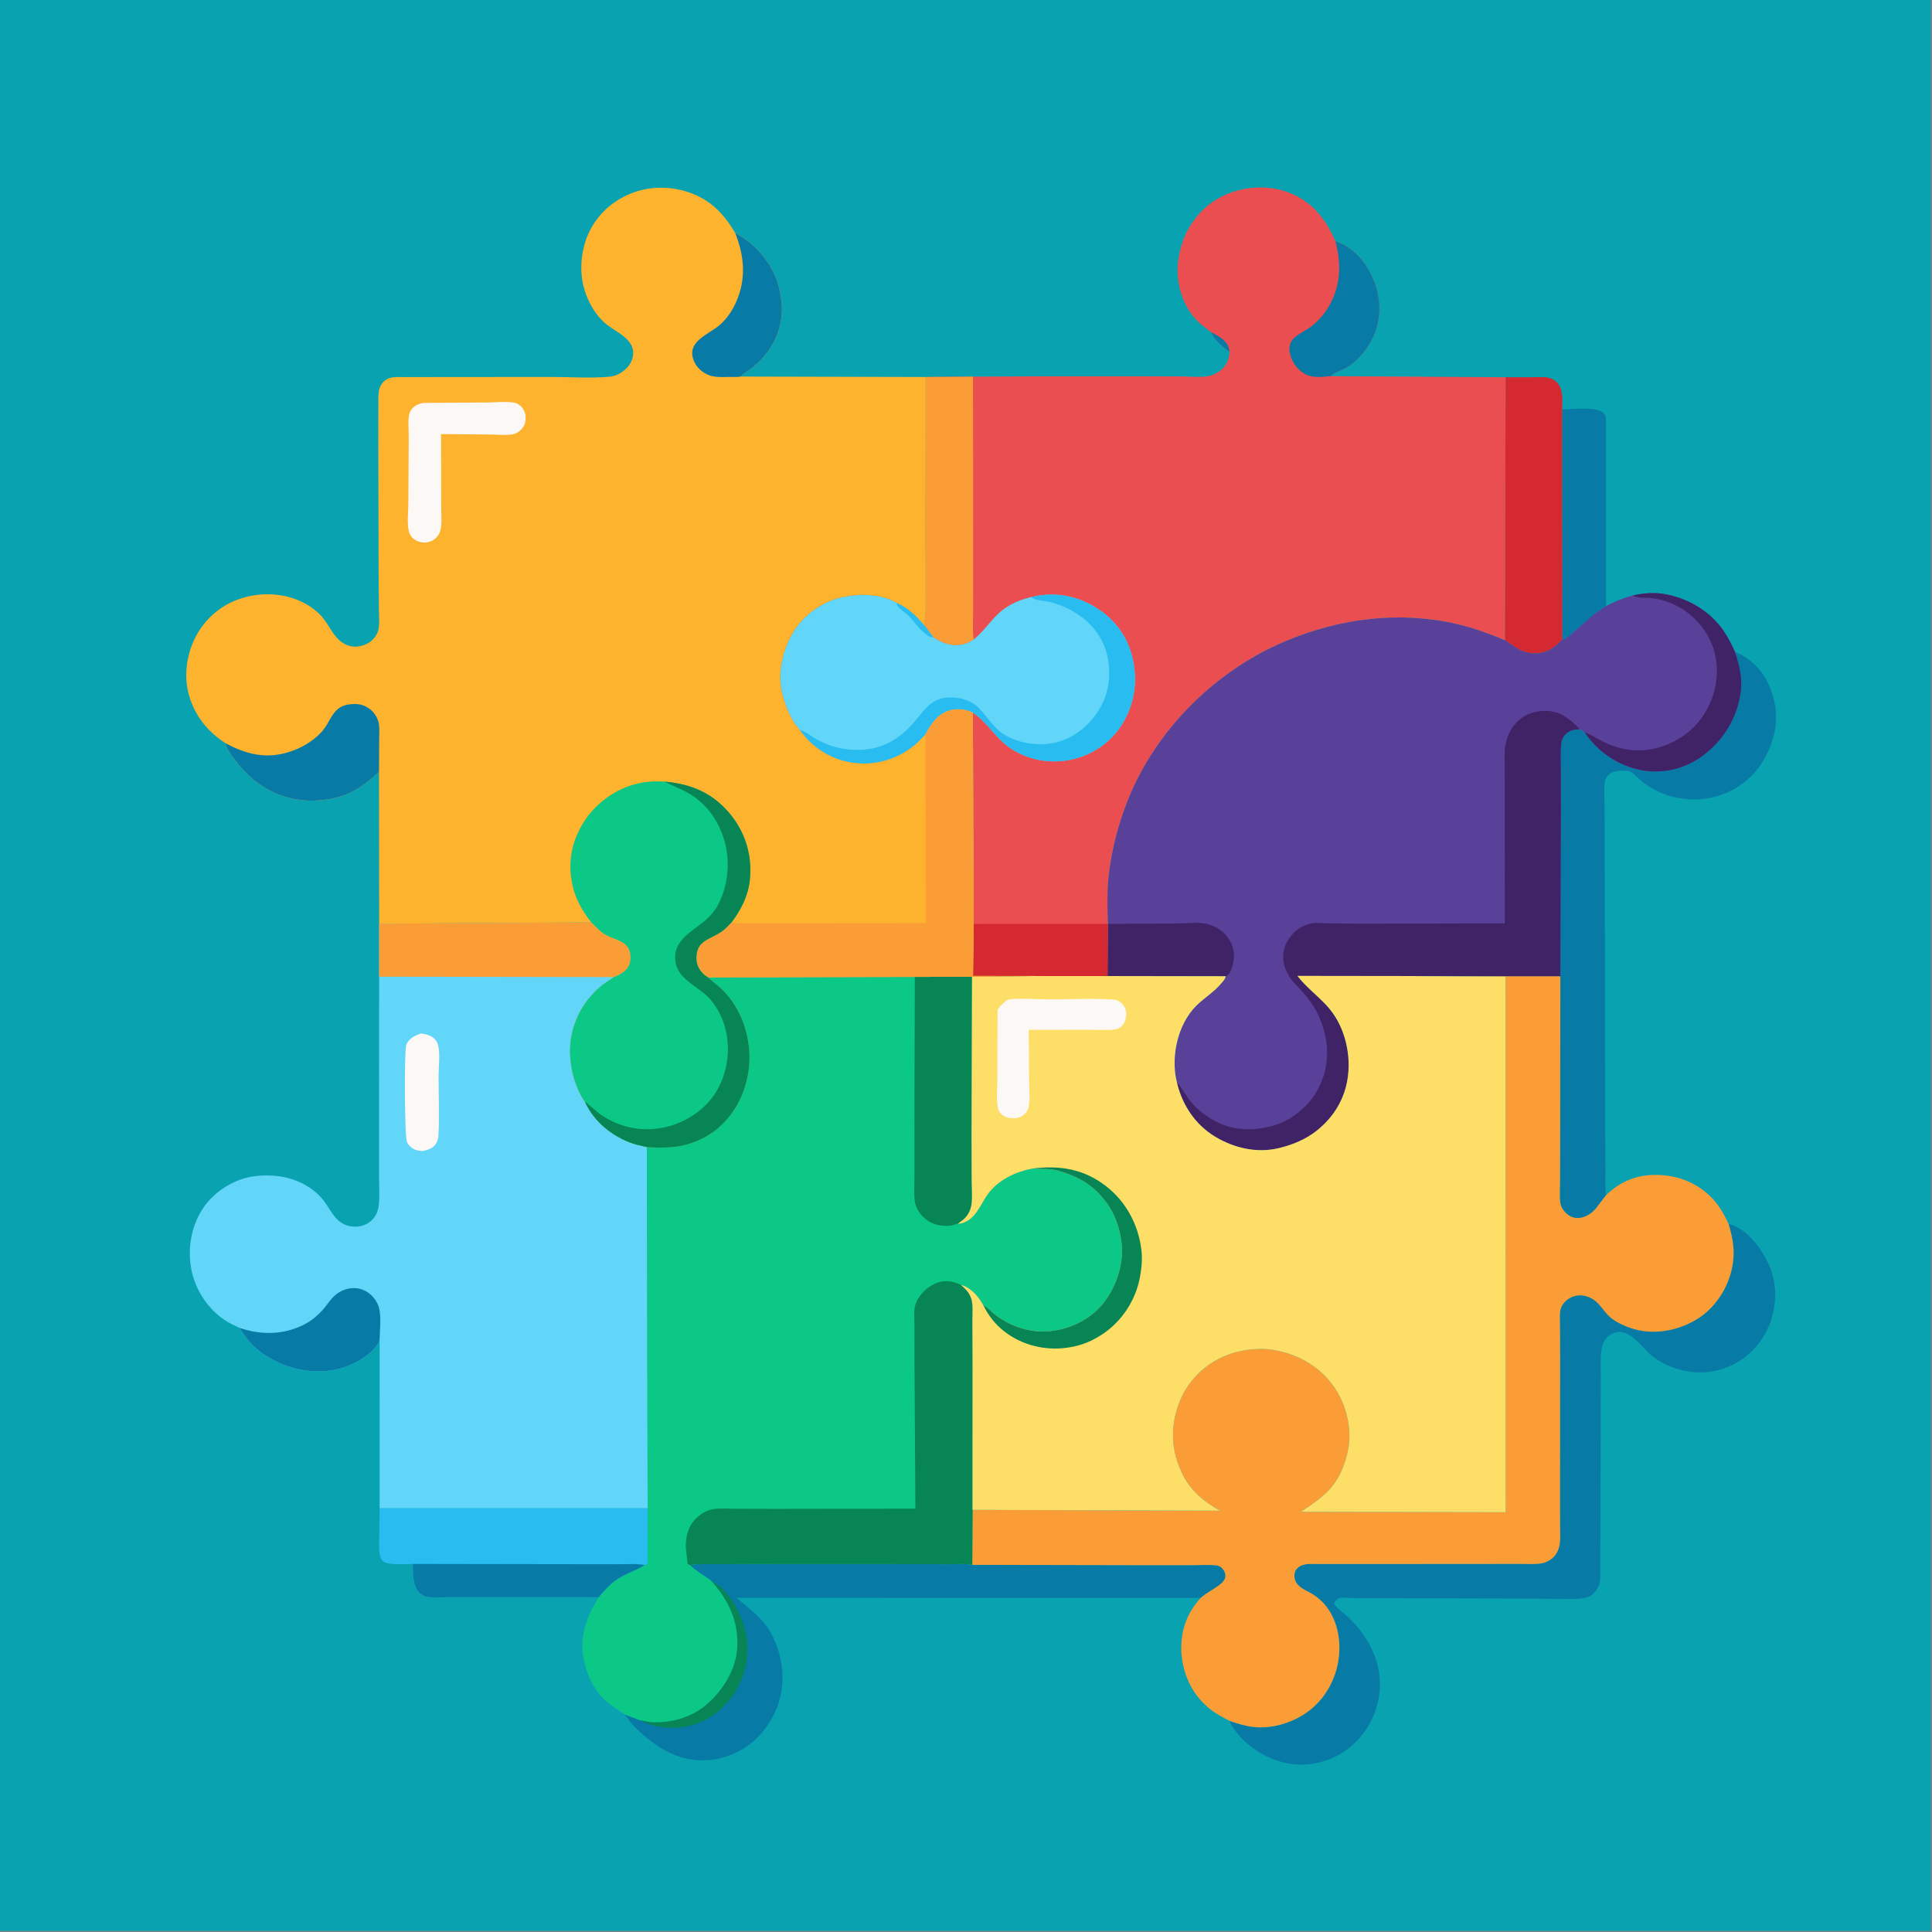 <?xml version="1.0" encoding="utf-8" ?>
<svg xmlns="http://www.w3.org/2000/svg" xmlns:xlink="http://www.w3.org/1999/xlink" width="500" height="500">
	<rect width="100%" height="100%" fill="#808080" stroke="none"/>
	<path fill="#09A2B1" transform="scale(0.488 0.488)" d="M-0 -0L1024 0L1024 1024L-0 1024L0 -0Z"/>
	<path fill="#077AA5" transform="scale(0.488 0.488)" d="M828.443 217.125C833.457 217.054 846.543 215.507 850.002 218.762C851.688 220.349 851.658 221.224 851.697 223.5L851.697 321.459C849.221 323.11 846.647 324.72 844.336 326.597L834.267 335.461C832.738 336.815 830.58 338.879 828.512 339.175L828.443 217.125Z"/>
	<path fill="#D52932" transform="scale(0.488 0.488)" d="M798.46 200.054L813.443 200.049C815.939 200.059 819.051 199.758 821.456 200.351C823.029 200.739 824.548 201.594 825.674 202.758C829.265 206.471 828.469 212.387 828.443 217.125L828.512 339.175C824.984 343.076 820.698 346.168 815.25 346.52C807.902 346.994 803.836 343.449 798.1 339.495L798.46 200.054Z"/>
	<path fill="#28BCF0" transform="scale(0.488 0.488)" d="M201.325 799.848L343.453 799.84L343.436 829C342.907 829.508 342.687 829.735 341.984 829.994L341.255 830.45C336.951 833.065 332.143 834.445 327.804 837.299L327.081 837.765C323.623 840.069 320.179 843.859 317.537 847.064L254.284 847.045L236.642 847.053C233.449 847.055 229.897 847.343 226.75 846.915C225.201 846.704 223.754 845.871 222.604 844.827C218.706 841.287 219.007 834.158 218.934 829.395C215.231 829.392 205.442 830.296 203.03 827.86C200.737 825.542 201.106 821.001 201.096 817.967L201.325 799.848Z"/>
	<path fill="#077AA5" transform="scale(0.488 0.488)" d="M218.934 829.395L305.502 829.528L328.321 829.551C332.751 829.557 337.636 829.17 341.984 829.994L341.255 830.45C336.951 833.065 332.143 834.445 327.804 837.299L327.081 837.765C323.623 840.069 320.179 843.859 317.537 847.064L254.284 847.045L236.642 847.053C233.449 847.055 229.897 847.343 226.75 846.915C225.201 846.704 223.754 845.871 222.604 844.827C218.706 841.287 219.007 834.158 218.934 829.395Z"/>
	<path fill="#077AA5" transform="scale(0.488 0.488)" d="M365.973 830.087C369.444 829.175 373.602 829.545 377.205 829.517L398.301 829.436L479.641 829.469L503.635 829.54C507.433 829.555 511.895 829.115 515.604 829.878L606.916 830.057L631.88 830.065C636.11 830.07 640.645 829.747 644.847 830.143C646.231 830.273 647.311 830.787 648.25 831.816C649.309 832.976 649.951 834.407 649.855 836C649.742 837.863 648.289 839.292 646.902 840.372C643.65 842.905 639.884 844.666 636.735 847.401L390.667 847.385C395.428 851.484 400.43 855.215 404.585 859.971C410.725 866.998 414.259 877.516 414.884 886.709C415.737 899.27 411.442 910.583 403.16 919.93C396.394 927.567 385.604 932.837 375.434 933.469C360.578 934.392 349.591 927.753 339.007 918.153C336.677 916.039 334.571 913.679 332.75 911.118L331.333 909.263L339.379 912.252L344.4 913.18C355.254 914.146 366.89 910.871 375.09 903.617C383.572 896.112 390.432 885.067 390.975 873.468C391.631 859.454 386.164 848.369 376.954 838.135C373.465 835.629 369.001 833.062 365.973 830.087Z"/>
	<path fill="#088554" transform="scale(0.488 0.488)" d="M376.954 838.135C385.548 842.575 391.532 852.782 394.335 861.691C397.877 872.948 396.728 884.378 391.295 894.852C386.649 903.808 377.821 911.48 368.172 914.534C358.714 917.529 348.221 916.854 339.379 912.252L344.4 913.18C355.254 914.146 366.89 910.871 375.09 903.617C383.572 896.112 390.432 885.067 390.975 873.468C391.631 859.454 386.164 848.369 376.954 838.135Z"/>
	<path fill="#077AA5" transform="scale(0.488 0.488)" d="M920.166 345.837C923.372 346.91 925.934 348.632 928.536 350.75L929.222 351.3C936.704 357.429 940.951 367.883 941.766 377.348C942.718 388.412 938.179 400.608 931.074 409.043C923.807 417.671 912.944 423.044 901.719 423.845C897.716 424.131 893.938 423.909 890 423.159L889.04 422.983C882.272 421.711 875.224 418.238 869.993 413.75C868.431 412.409 866.387 410.057 864.577 409.174C862.526 408.175 856.186 408.847 854.242 409.997C852.317 411.136 851.177 413.089 850.959 415.25C850.625 418.569 850.908 422.151 850.921 425.504L851.001 444.751L851.15 509.057L851.25 597.286L851.42 620.754C851.442 625.055 851.129 629.598 851.722 633.851L846.114 641.157C843.725 643.782 840.499 645.866 836.855 645.955C834.267 646.019 832.085 644.962 830.283 643.145C828.808 641.658 827.779 639.928 827.467 637.836C826.925 634.195 827.333 629.873 827.344 626.171L827.385 603.092L827.495 517.692L827.77 430.403L827.726 408.195C827.719 403.61 827.476 398.81 827.948 394.25C828.089 392.888 828.639 391.336 829.498 390.25C831.791 387.352 834.296 386.974 837.757 386.671L840.395 388.345C847.003 398.289 856.965 405.304 868.624 408.035L869.574 408.25C873.693 409.209 878.366 409.327 882.568 408.869C894.963 407.515 905.148 400.807 912.85 391.274C919.791 382.684 924.566 369.477 923.173 358.419L923.045 357.5C922.505 353.479 921.354 349.7 920.166 345.837Z"/>
	<path fill="#077AA5" transform="scale(0.488 0.488)" d="M916.686 649.008C925.452 651.499 932.014 659.335 936.267 667.042C941.92 677.285 942.853 688.27 939.46 699.438C936.389 709.547 929.155 718.363 919.806 723.294C911.156 727.857 901.468 728.976 892 726.627C886.257 725.203 881.132 722.998 876.42 719.331C870.339 714.6 863.477 702.293 854.221 707.75C851.709 709.23 850.101 711.72 849.531 714.536L849.341 715.75L849.232 716.426C848.691 720.109 848.954 724.039 848.947 727.756L848.923 747.461L848.756 814.862L848.627 830.577C848.616 833.372 848.867 836.585 848.362 839.323C847.967 841.464 846.252 844.139 844.566 845.496C842.692 847.003 840.56 847.595 838.196 847.816C834.145 848.194 829.837 847.928 825.756 847.902L802.55 847.734L732.815 847.557L716.699 847.457C714.787 847.448 711.772 847.035 710.021 847.634C708.768 848.062 708.134 849.198 707.51 850.25C708.214 852.459 713.002 855.753 714.844 857.496C727.453 869.424 734.774 885.494 730.629 903C728.025 913.995 721.497 923.277 711.982 929.423C703.368 934.987 692.039 937.149 681.962 934.99L680.5 934.636C669.555 931.947 659.09 924.597 653.108 914.935C652.66 914.211 652.366 913.398 652.052 912.612C656.106 913.994 660.158 915.305 664.428 915.833C674.998 917.138 687.041 913.196 695.25 906.448C703.943 899.301 709.196 888.741 710.144 877.594C711.17 865.54 707.257 852.676 696.691 845.803C693.895 843.984 689.977 842.617 687.901 839.968C686.614 838.325 686.231 836.226 686.6 834.183C687.009 831.915 689.318 830.365 691.406 829.813C693.811 829.178 696.726 829.445 699.202 829.438L715.248 829.434L785.965 829.395L806.165 829.367C809.799 829.36 813.762 829.673 817.342 829.113C819.326 828.802 820.968 828.031 822.595 826.868C825.149 825.044 826.519 822.311 827.074 819.272C827.671 816.008 827.343 812.343 827.334 809.016L827.312 790.285L827.368 718.975L827.295 703.129C827.284 700.43 827.018 697.407 827.514 694.75C827.96 692.359 829.892 690.077 831.883 688.778C837.006 685.435 843.223 686.951 847.366 691.124C849.794 693.569 851.563 696.621 854.25 698.826C857.987 701.893 863.928 704.334 868.625 705.363C879.601 707.767 891.391 705.102 900.761 699.074C909.606 693.385 916.286 683.165 918.427 672.926L918.614 672C920.326 663.75 919.022 656.946 916.686 649.008Z"/>
	<path fill="#FA9D37" transform="scale(0.488 0.488)" d="M750.742 517.62L827.495 517.692L827.385 603.092L827.344 626.171C827.333 629.873 826.925 634.195 827.467 637.836C827.779 639.928 828.808 641.658 830.283 643.145C832.085 644.962 834.267 646.019 836.855 645.955C840.499 645.866 843.725 643.782 846.114 641.157L851.722 633.851C859.178 626.572 867.861 623.015 878.345 623.082C889.65 623.155 900.185 627.239 908.028 635.494C911.871 639.537 914.309 644.002 916.686 649.008C919.022 656.946 920.326 663.75 918.614 672L918.427 672.926C916.286 683.165 909.606 693.385 900.761 699.074C891.391 705.102 879.601 707.767 868.625 705.363C863.928 704.334 857.987 701.893 854.25 698.826C851.563 696.621 849.794 693.569 847.366 691.124C843.223 686.951 837.006 685.435 831.883 688.778C829.892 690.077 827.96 692.359 827.514 694.75C827.018 697.407 827.284 700.43 827.295 703.129L827.368 718.975L827.312 790.285L827.334 809.016C827.343 812.343 827.671 816.008 827.074 819.272C826.519 822.311 825.149 825.044 822.595 826.868C820.968 828.031 819.326 828.802 817.342 829.113C813.762 829.673 809.799 829.36 806.165 829.367L785.965 829.395L715.248 829.434L699.202 829.438C696.726 829.445 693.811 829.178 691.406 829.813C689.318 830.365 687.009 831.915 686.6 834.183C686.231 836.226 686.614 838.325 687.901 839.968C689.977 842.617 693.895 843.984 696.691 845.803C707.257 852.676 711.17 865.54 710.144 877.594C709.196 888.741 703.943 899.301 695.25 906.448C687.041 913.196 674.998 917.138 664.428 915.833C660.158 915.305 656.106 913.994 652.052 912.612L652.06 912.579C648.5 910.794 644.938 908.898 641.803 906.418C633.269 899.666 628.425 890.425 626.873 879.75L626.526 876.821C625.922 865.36 629.062 855.922 636.735 847.401C639.884 844.666 643.65 842.905 646.902 840.372C648.289 839.292 649.742 837.863 649.855 836C649.951 834.407 649.309 832.976 648.25 831.816C647.311 830.787 646.231 830.273 644.847 830.143C640.645 829.747 636.11 830.07 631.88 830.065L606.916 830.057L515.604 829.878L515.744 800.714L647.023 801.185C638.128 796.122 630.99 790.314 626.647 780.787L626.345 780.115C624.827 776.834 623.665 773.368 622.954 769.818C620.567 757.907 623.199 745.278 629.897 735.2C636.281 725.594 646.76 718.738 658.066 716.494L658.974 716.319C664.395 715.235 670.438 715.025 675.891 715.996C688.79 718.292 700.185 724.893 707.659 735.801C714.182 745.323 717.108 757.895 714.841 769.269C713.625 775.369 710.972 782.321 707.191 787.333C702.653 793.351 696.067 797.624 689.886 801.757L798.543 801.984L798.495 517.966L751.3 517.672L750.742 517.62Z"/>
	<path fill="#61D6F9" transform="scale(0.488 0.488)" d="M313.608 489.158C316.008 491.62 318.444 494.247 321.506 495.892C327.37 499.041 334.225 499.058 334.412 507.75C334.467 510.317 333.578 512.757 331.75 514.561C329.985 516.304 327.864 517.215 325.628 518.174C323.269 519.827 320.753 521.281 318.55 523.142C310.316 530.103 304.843 539.308 302.954 549.969C301.079 560.555 303.498 573.703 309.25 582.893C309.627 583.495 309.756 583.613 310.168 584.084C314.542 594.166 323.502 601.651 333.546 605.696C336.674 606.956 339.86 607.563 343.122 608.345L343.453 799.84L201.325 799.848L201.331 710.162C201.166 711.007 201.025 711.748 200.545 712.481C195.63 719.98 185.183 725.226 176.541 726.622C163.37 728.749 150.433 725.421 139.5 717.955C134.231 714.358 130.271 709.571 126.968 704.177C124.185 702.878 121.339 701.573 118.8 699.833C109.909 693.739 103.37 683.595 101.429 672.995C99.335 661.561 101.569 649.345 108.345 639.795C113.986 631.843 123.943 625.548 133.56 624.002L134.5 623.859C137.964 623.314 141.611 623.281 145.108 623.512C155.25 624.182 165.533 628.697 171.784 636.908C174.062 639.9 175.813 643.467 178.385 646.206C181.044 649.038 184.266 650.495 188.125 650.528C191.696 650.558 195.084 649.352 197.562 646.734C199.671 644.506 200.563 641.841 200.902 638.846C201.393 634.505 201.029 629.842 201.03 625.459L201.02 600.412L201.063 517.964L201.07 489.862L313.608 489.158Z"/>
	<path fill="#FBF8F5" transform="scale(0.488 0.488)" d="M223.196 548.056C224.923 548.319 226.669 548.586 228.25 549.373C230.019 550.254 231.716 551.988 232.25 553.922C233.551 558.63 232.6 565.741 232.593 570.75C232.58 581.22 233.129 592.075 232.493 602.5C232.415 603.787 232.029 605.149 231.374 606.267C229.751 609.034 227.115 609.791 224.178 610.424C222.895 610.319 221.567 610.225 220.347 609.785C218.43 609.093 216.667 607.519 215.813 605.666C214.547 602.918 214.291 556.797 215.509 553.906C216.872 550.672 220.143 549.18 223.196 548.056Z"/>
	<path fill="#077AA5" transform="scale(0.488 0.488)" d="M126.968 704.177C138.379 708.067 150.088 708.015 161.039 702.572C164.811 700.696 168.122 697.966 170.972 694.888C172.876 692.831 174.321 690.421 176.203 688.367C180.201 684.002 186.457 681.823 192.178 683.914C195.897 685.273 198.924 688.383 200.449 692C202.495 696.856 201.378 704.924 201.331 710.162C201.166 711.007 201.025 711.748 200.545 712.481C195.63 719.98 185.183 725.226 176.541 726.622C163.37 728.749 150.433 725.421 139.5 717.955C134.231 714.358 130.271 709.571 126.968 704.177Z"/>
	<path fill="#FA9D37" transform="scale(0.488 0.488)" d="M313.608 489.158C316.008 491.62 318.444 494.247 321.506 495.892C327.37 499.041 334.225 499.058 334.412 507.75C334.467 510.317 333.578 512.757 331.75 514.561C329.985 516.304 327.864 517.215 325.628 518.174L201.063 517.964L201.07 489.862L313.608 489.158Z"/>
	<path fill="#594098" transform="scale(0.488 0.488)" d="M865.873 315.806C872.2 314.442 877.855 314.007 884.25 315.33C896.032 317.768 907.098 324.422 913.967 334.44C916.399 337.987 918.407 341.919 920.166 345.837C921.354 349.7 922.505 353.479 923.045 357.5L923.173 358.419C924.566 369.477 919.791 382.684 912.85 391.274C905.148 400.807 894.963 407.515 882.568 408.869C878.366 409.327 873.693 409.209 869.574 408.25L868.624 408.035C856.965 405.304 847.003 398.289 840.395 388.345L837.757 386.671C834.296 386.974 831.791 387.352 829.498 390.25C828.639 391.336 828.089 392.888 827.948 394.25C827.476 398.81 827.719 403.61 827.726 408.195L827.77 430.403L827.495 517.692L750.742 517.62L688.044 517.538C692.503 523.275 698.413 527.778 703.386 533.068C712.593 542.862 716.479 557.51 714.858 570.68C713.401 582.521 707.391 592.478 698.067 599.79C692.668 604.024 686.112 606.855 679.5 608.539L678.528 608.792C666.811 611.776 654.333 608.858 644.187 602.666C633.97 596.429 627.165 586.246 624.314 574.733L624.161 574.062C622.667 568.445 622.618 561.916 623.516 556.203C624.694 548.711 627.709 541.057 632.673 535.25C637.13 530.037 643.19 526.858 647.632 521.541C648.629 520.348 649.728 519.298 650.027 517.724L587.363 517.628L587.507 489.974C587.362 482.752 587.047 475.382 587.611 468.173C588.798 453.002 592.715 437.581 598.43 423.5C613.478 386.428 644.894 355.463 681.812 339.977C710.699 327.859 742.017 323.859 772.75 330.945C781.445 332.95 789.856 336.13 798.1 339.495C803.836 343.449 807.902 346.994 815.25 346.52C820.698 346.168 824.984 343.076 828.512 339.175C830.58 338.879 832.738 336.815 834.267 335.461L844.336 326.597C846.647 324.72 849.221 323.11 851.697 321.459C856.323 318.913 860.786 317.19 865.873 315.806Z"/>
	<path fill="#402267" transform="scale(0.488 0.488)" d="M865.873 315.806C872.2 314.442 877.855 314.007 884.25 315.33C896.032 317.768 907.098 324.422 913.967 334.44C916.399 337.987 918.407 341.919 920.166 345.837C921.354 349.7 922.505 353.479 923.045 357.5L923.173 358.419C924.566 369.477 919.791 382.684 912.85 391.274C905.148 400.807 894.963 407.515 882.568 408.869C878.366 409.327 873.693 409.209 869.574 408.25L868.624 408.035C856.965 405.304 847.003 398.289 840.395 388.345C844.927 390.059 848.966 393.102 853.576 394.868L854.378 395.171C863.997 398.88 874.343 398.853 883.911 394.988C894.915 390.542 902.805 382.69 907.373 371.75C911.202 362.579 911.69 350.649 907.761 341.406C902.273 328.498 890.813 319.405 876.811 317.295C873.863 316.85 869.041 317.302 866.469 316.108L865.873 315.806Z"/>
	<path fill="#402267" transform="scale(0.488 0.488)" d="M587.507 489.974L623.58 489.762C628.52 489.726 634.393 488.957 639.229 489.812C642.922 490.464 646.874 492.542 649.489 495.227C652.69 498.516 654.453 502.633 654.397 507.25C654.364 509.893 653.342 514.704 651.506 516.75C651.043 517.266 650.619 517.443 650.027 517.724L587.363 517.628L587.507 489.974Z"/>
	<path fill="#402267" transform="scale(0.488 0.488)" d="M624.161 574.062C626.66 576.776 628.21 579.773 630.321 582.72C635.742 590.288 646.448 597.093 655.75 598.409C666.444 599.923 678.684 597.531 687.385 590.888L688 590.413C692.695 586.841 696.738 582.11 699.325 576.799L699.651 576.121C701.621 572.076 703.031 567.81 703.496 563.319L703.576 562.5C704.252 556.07 703.441 550.644 701.561 544.5C699.144 536.601 694.888 530.404 689.304 524.415C687.382 522.353 685.05 520.247 683.684 517.77L683.348 517.138C681.638 514.096 680.681 511.639 680.53 508.146C680.305 502.957 682.411 498.441 686.059 494.75C688.616 492.164 692.028 490.308 695.617 489.685C698.536 489.177 702.136 489.644 705.103 489.709L722.972 489.846L798.035 489.695L798.02 424.295L797.992 405.948C797.989 402.595 797.698 398.914 798.295 395.626L798.418 395C799.338 389.98 801.406 385.812 805.162 382.274C809.238 378.435 814.711 376.846 820.203 376.98C827.421 377.157 833.016 381.616 837.757 386.671C834.296 386.974 831.791 387.352 829.498 390.25C828.639 391.336 828.089 392.888 827.948 394.25C827.476 398.81 827.719 403.61 827.726 408.195L827.77 430.403L827.495 517.692L750.742 517.62L688.044 517.538C692.503 523.275 698.413 527.778 703.386 533.068C712.593 542.862 716.479 557.51 714.858 570.68C713.401 582.521 707.391 592.478 698.067 599.79C692.668 604.024 686.112 606.855 679.5 608.539L678.528 608.792C666.811 611.776 654.333 608.858 644.187 602.666C633.97 596.429 627.165 586.246 624.314 574.733L624.161 574.062Z"/>
	<path fill="#0CC886" transform="scale(0.488 0.488)" d="M485.156 518.073L515.492 517.983L515.234 602.363L515.311 626.283C515.332 630.201 515.73 634.593 515.255 638.471C514.917 641.228 513.794 643.775 511.886 645.814C510.759 647.018 509.328 647.985 507.99 648.939C508.65 648.963 509.27 648.971 509.917 648.793C517.351 646.75 519.631 639.385 523.561 633.75C529.064 625.859 538.718 621.247 547.968 619.664C552.312 619.995 557.065 619.718 561.25 620.896C573.144 624.246 581.823 629.778 588.478 640.343C591.735 645.514 593.653 651.486 594.534 657.5L594.663 658.342C596.282 669.502 592.304 681.748 585.528 690.583C579.295 698.708 569.562 704.009 559.5 705.558L558.696 705.695C554.162 706.428 549.21 706.227 544.75 705.202C538.334 703.727 532.469 701.018 527.334 696.848C525.399 695.277 523.479 693.276 521.362 691.997L520.891 691.179C518.388 686.944 514.554 682.669 509.631 681.394C511.602 683.221 513.376 684.755 514.505 687.25L514.789 687.85C516.26 691.258 515.674 696.572 515.694 700.287L515.784 723.447L515.744 800.714L515.604 829.878C511.895 829.115 507.433 829.555 503.635 829.54L479.641 829.469L398.301 829.436L377.205 829.517C373.602 829.545 369.444 829.175 365.973 830.087C369.001 833.062 373.465 835.629 376.954 838.135C386.164 848.369 391.631 859.454 390.975 873.468C390.432 885.067 383.572 896.112 375.09 903.617C366.89 910.871 355.254 914.146 344.4 913.18L339.379 912.252L331.333 909.263C331.338 909.058 330.022 908.308 329.807 908.168C324.646 904.818 319.785 901.64 316.32 896.378L315.845 895.638C313.077 891.444 311.157 886.86 310.029 881.961L309.824 881.045L309.608 880.144C306.966 868.447 311.319 856.797 317.537 847.064C320.179 843.859 323.623 840.069 327.081 837.765L327.804 837.299C332.143 834.445 336.951 833.065 341.255 830.45L341.984 829.994C342.687 829.735 342.907 829.508 343.436 829L343.453 799.84L343.122 608.345C356.422 609.185 366.609 608.233 378 600.468C380.186 598.977 381.956 597.313 383.81 595.427C393.051 586.023 397.756 572.599 397.448 559.5C397.164 547.363 392.425 534.537 383.944 525.75C381.326 523.037 378.194 520.888 375.437 518.324L485.156 518.073Z"/>
	<path fill="#088554" transform="scale(0.488 0.488)" d="M485.156 518.073L515.492 517.983L515.234 602.363L515.311 626.283C515.332 630.201 515.73 634.593 515.255 638.471C514.917 641.228 513.794 643.775 511.886 645.814C510.759 647.018 509.328 647.985 507.99 648.939L507.126 649.134C505.245 649.798 504.14 650.113 502.071 650.13C497.158 650.171 492.698 648.652 489.235 645.044C487.178 642.9 485.383 639.732 485.077 636.733C484.609 632.135 484.971 627.137 484.961 622.503L484.937 594.684L485.156 518.073Z"/>
	<path fill="#088554" transform="scale(0.488 0.488)" d="M365.973 830.087L364.649 829.375L363.698 820.75C363.565 814.899 364.869 809.357 369.232 805.169C371.631 802.866 374.645 800.955 377.95 800.378C381.6 799.741 385.782 800.105 389.504 800.123L410.212 800.189L485.455 800.071L484.983 722.797L484.945 702.828C484.949 699.244 484.394 694.57 485.678 691.208C487.566 686.268 491.86 682.348 496.689 680.403C501.18 678.595 505.377 679.486 509.631 681.394C511.602 683.221 513.376 684.755 514.505 687.25L514.789 687.85C516.26 691.258 515.674 696.572 515.694 700.287L515.784 723.447L515.744 800.714L515.604 829.878C511.895 829.115 507.433 829.555 503.635 829.54L479.641 829.469L398.301 829.436L377.205 829.517C373.602 829.545 369.444 829.175 365.973 830.087Z"/>
	<path fill="#FDDF68" transform="scale(0.488 0.488)" d="M587.363 517.628L650.027 517.724C649.728 519.298 648.629 520.348 647.632 521.541C643.19 526.858 637.13 530.037 632.673 535.25C627.709 541.057 624.694 548.711 623.516 556.203C622.618 561.916 622.667 568.445 624.161 574.062L624.314 574.733C627.165 586.246 633.97 596.429 644.187 602.666C654.333 608.858 666.811 611.776 678.528 608.792L679.5 608.539C686.112 606.855 692.668 604.024 698.067 599.79C707.391 592.478 713.401 582.521 714.858 570.68C716.479 557.51 712.593 542.862 703.386 533.068C698.413 527.778 692.503 523.275 688.044 517.538L750.742 517.62L751.3 517.672L798.495 517.966L798.543 801.984L689.886 801.757C696.067 797.624 702.653 793.351 707.191 787.333C710.972 782.321 713.625 775.369 714.841 769.269C717.108 757.895 714.182 745.323 707.659 735.801C700.185 724.893 688.79 718.292 675.891 715.996C670.438 715.025 664.395 715.235 658.974 716.319L658.066 716.494C646.76 718.738 636.281 725.594 629.897 735.2C623.199 745.278 620.567 757.907 622.954 769.818C623.665 773.368 624.827 776.834 626.345 780.115L626.647 780.787C630.99 790.314 638.128 796.122 647.023 801.185L515.744 800.714L515.784 723.447L515.694 700.287C515.674 696.572 516.26 691.258 514.789 687.85L514.505 687.25C513.376 684.755 511.602 683.221 509.631 681.394C514.554 682.669 518.388 686.944 520.891 691.179L521.362 691.997C523.479 693.276 525.399 695.277 527.334 696.848C532.469 701.018 538.334 703.727 544.75 705.202C549.21 706.227 554.162 706.428 558.696 705.695L559.5 705.558C569.562 704.009 579.295 698.708 585.528 690.583C592.304 681.748 596.282 669.502 594.663 658.342L594.534 657.5C593.653 651.486 591.735 645.514 588.478 640.343C581.823 629.778 573.144 624.246 561.25 620.896C557.065 619.718 552.312 619.995 547.968 619.664C538.718 621.247 529.064 625.859 523.561 633.75C519.631 639.385 517.351 646.75 509.917 648.793C509.27 648.971 508.65 648.963 507.99 648.939C509.328 647.985 510.759 647.018 511.886 645.814C513.794 643.775 514.917 641.228 515.255 638.471C515.73 634.593 515.332 630.201 515.311 626.283L515.234 602.363L515.492 517.983L549.237 517.607L587.363 517.628Z"/>
	<path fill="#088554" transform="scale(0.488 0.488)" d="M547.968 619.664C562.344 617.91 575.077 620.062 586.659 629.12C597.288 637.432 603.711 649.569 605.322 662.891C605.915 667.79 605.403 672.691 604.507 677.506C602.289 689.424 595.066 700.556 584.984 707.339C579.339 711.137 573.513 713.628 566.75 714.582L565.887 714.713C554.332 716.38 542.1 713.417 532.833 706.266C527.723 702.323 524.199 697.733 521.362 691.997C523.479 693.276 525.399 695.277 527.334 696.848C532.469 701.018 538.334 703.727 544.75 705.202C549.21 706.227 554.162 706.428 558.696 705.695L559.5 705.558C569.562 704.009 579.295 698.708 585.528 690.583C592.304 681.748 596.282 669.502 594.663 658.342L594.534 657.5C593.653 651.486 591.735 645.514 588.478 640.343C581.823 629.778 573.144 624.246 561.25 620.896C557.065 619.718 552.312 619.995 547.968 619.664Z"/>
	<path fill="#FBF8F5" transform="scale(0.488 0.488)" d="M534.571 530.058C541.81 529.232 549.992 530.004 557.342 530.002C568.08 530 579.243 529.359 589.936 530.065C591.424 530.164 592.794 530.442 594.008 531.366C595.826 532.75 597.079 534.739 597.25 537.053C597.426 539.431 596.72 542.153 595.076 543.927C594.099 544.981 592.685 545.802 591.25 545.969C587.012 546.464 582.263 546.105 577.98 546.111L545.551 546.162L545.791 573.276C545.821 577.831 546.399 583.068 545.399 587.5C545.142 588.638 544.456 589.622 543.702 590.495C542.366 592.044 540.034 593 538 593.024C535.262 593.058 532.723 592.631 530.784 590.54C529.848 589.529 529.278 588.355 529.081 586.991C528.372 582.076 528.939 576.443 528.939 571.425L529.042 535.47C530.656 533.104 532.291 531.727 534.571 530.058Z"/>
	<path fill="#EB4E50" transform="scale(0.488 0.488)" d="M642.363 176.187C638.729 173.624 635.373 171.019 632.6 167.504C626.329 159.557 623.507 148.503 624.794 138.507C625.878 130.084 628.662 122.657 633.871 115.88C640.894 106.742 650.922 101.422 662.25 99.845C669.449 98.842 677.062 99.602 683.843 102.26C696.003 107.026 703.124 116.239 708.187 127.902C717.724 131.357 723.618 138.097 727.81 147.057C729.429 150.519 730.497 154.219 731.026 158L731.158 158.894C731.741 163.076 731.535 167.137 730.634 171.25L730.473 172.043C728.698 180.436 722.065 189.961 714.827 194.509C711.974 196.302 707.839 197.326 705.499 199.481L798.46 200.054L798.1 339.495C789.856 336.13 781.445 332.95 772.75 330.945C742.017 323.859 710.699 327.859 681.812 339.977C644.894 355.463 613.478 386.428 598.43 423.5C592.715 437.581 588.798 453.002 587.611 468.173C587.047 475.382 587.362 482.752 587.507 489.974L587.363 517.628L549.237 517.607L516.017 517.568L516.408 490.015L515.934 377.899C511.598 376.032 507.003 375.459 502.462 377.178C496.652 379.377 493.591 384.361 490.765 389.539C488.219 392.324 485.701 394.845 482.61 397.029C473.246 403.644 462.11 406.27 450.754 404.268C440.026 402.377 430.306 396.02 424.159 387.074C419.36 382.23 415.981 373.137 414.559 366.595C412.185 355.677 415.538 342.944 421.616 333.75C427.346 325.082 437.324 318.434 447.526 316.504L448.5 316.328C457.131 314.71 467.771 315.166 475.542 319.654C481.592 322.341 485.785 326.47 490.022 331.441C491.272 325.655 490.91 319.024 490.921 313.124L490.879 286.5L490.913 199.936L516.026 199.753L548.991 199.568L606.904 199.551L626.734 199.625C630.962 199.696 635.458 200.103 639.666 199.644C642.38 199.347 645.058 198.177 647.195 196.485C650.587 193.8 651.672 190.743 652.143 186.58C648.734 184.231 643.659 180.133 642.363 176.187Z"/>
	<path fill="#077AA5" transform="scale(0.488 0.488)" d="M642.363 176.187C646.024 178.283 650.356 180.161 651.658 184.538L652.143 186.58C648.734 184.231 643.659 180.133 642.363 176.187Z"/>
	<path fill="#077AA5" transform="scale(0.488 0.488)" d="M708.187 127.902C717.724 131.357 723.618 138.097 727.81 147.057C729.429 150.519 730.497 154.219 731.026 158L731.158 158.894C731.741 163.076 731.535 167.137 730.634 171.25L730.473 172.043C728.698 180.436 722.065 189.961 714.827 194.509C711.974 196.302 707.839 197.326 705.499 199.481C701.163 199.903 696.254 200.529 692.25 198.445C688.508 196.497 685.581 192.611 684.399 188.59C681.522 178.795 689.932 177.446 695.75 172.864C699.352 170.028 702.634 166.111 704.904 162.129C711.131 151.206 711.376 139.83 708.187 127.902Z"/>
	<path fill="#D52932" transform="scale(0.488 0.488)" d="M587.507 489.974L587.363 517.628L549.237 517.607L516.017 517.568L516.408 490.015L587.507 489.974Z"/>
	<path fill="#FA9D37" transform="scale(0.488 0.488)" d="M490.913 199.936L516.026 199.753L516.092 297.949L516.071 324.88C516.07 329.538 515.652 334.573 516.378 339.151C514.453 340.371 512.752 341.259 510.511 341.769C504.906 343.047 499.585 341.036 494.981 337.947L490.022 331.441C491.272 325.655 490.91 319.024 490.921 313.124L490.879 286.5L490.913 199.936Z"/>
	<path fill="#61D6F9" transform="scale(0.488 0.488)" d="M546.813 316.664C558.451 313.768 570.114 315.633 580.407 321.764C590.459 327.752 597.456 336.623 600.357 348.018C603.531 360.485 601.93 372.982 595.112 384.015C589.119 393.714 579.355 400.358 568.277 402.792C557.149 405.237 545.618 403.21 536.071 396.938C528.179 391.752 523.626 382.98 515.934 377.899C511.598 376.032 507.003 375.459 502.462 377.178C496.652 379.377 493.591 384.361 490.765 389.539C488.219 392.324 485.701 394.845 482.61 397.029C473.246 403.644 462.11 406.27 450.754 404.268C440.026 402.377 430.306 396.02 424.159 387.074C419.36 382.23 415.981 373.137 414.559 366.595C412.185 355.677 415.538 342.944 421.616 333.75C427.346 325.082 437.324 318.434 447.526 316.504L448.5 316.328C457.131 314.71 467.771 315.166 475.542 319.654C481.592 322.341 485.785 326.47 490.022 331.441L494.981 337.947C499.585 341.036 504.906 343.047 510.511 341.769C512.752 341.259 514.453 340.371 516.378 339.151C520.557 335.817 523.832 331.337 527.448 327.415C532.812 321.598 539.192 318.442 546.813 316.664Z"/>
	<path fill="#28BCF0" transform="scale(0.488 0.488)" d="M475.542 319.654C481.592 322.341 485.785 326.47 490.022 331.441L494.981 337.947C493.801 338.032 493.574 338.048 492.525 337.392C488.03 334.584 485.051 329.771 481.31 326.079C480.11 324.894 476.458 322.442 475.823 321.145C475.601 320.691 475.635 320.151 475.542 319.654Z"/>
	<path fill="#28BCF0" transform="scale(0.488 0.488)" d="M546.813 316.664C558.451 313.768 570.114 315.633 580.407 321.764C590.459 327.752 597.456 336.623 600.357 348.018C603.531 360.485 601.93 372.982 595.112 384.015C589.119 393.714 579.355 400.358 568.277 402.792C557.149 405.237 545.618 403.21 536.071 396.938C528.179 391.752 523.626 382.98 515.934 377.899C511.598 376.032 507.003 375.459 502.462 377.178C496.652 379.377 493.591 384.361 490.765 389.539C488.219 392.324 485.701 394.845 482.61 397.029C473.246 403.644 462.11 406.27 450.754 404.268C440.026 402.377 430.306 396.02 424.159 387.074C426.86 387.723 429.64 390.051 432.081 391.483C436.621 394.144 441.744 396.194 446.955 397.037C461.782 399.436 473.69 395.381 483.881 384.011C489.132 378.152 493.108 370.632 501.962 369.958C508.361 369.47 515.025 371.125 519.548 375.926C523.225 379.829 525.897 384.301 530.115 387.794C536.548 393.12 547.033 395.314 555.25 394.528C564.795 393.615 573.311 388.62 579.334 381.273C586.52 372.507 589.212 362.996 587.928 351.776C586.033 335.216 573.436 323.933 557.995 319.548C554.598 318.584 549.439 318.754 546.813 316.664Z"/>
	<path fill="#FDB32E" transform="scale(0.488 0.488)" d="M119.543 394.136C113.18 389.982 107.873 384.789 104.152 378.136C98.469 367.976 97.337 357.04 100.529 345.846C103.606 335.051 110.694 325.846 120.6 320.455C135.809 312.178 156.815 313.335 169.499 325.75C175.352 331.478 176.947 340.402 185.819 342.653C188.809 343.411 192.734 342.577 195.359 341.021C197.962 339.478 200.148 336.664 200.739 333.661C201.384 330.384 200.953 326.484 200.929 323.13L200.788 302.917L200.602 229.444L200.651 215.126C200.67 212.223 200.46 208.765 201.278 205.967C201.991 203.527 204.279 201.117 206.754 200.439C209.288 199.746 212.521 199.994 215.155 199.987L229.876 199.96L292.327 199.905C302.404 199.909 313.235 200.691 323.22 199.772C325.237 199.587 327.005 199.033 328.75 198.003C332.033 196.064 334.739 193.205 335.557 189.38C337.522 180.198 327.246 176.527 321.532 171.928C318.782 169.714 316.459 166.927 314.605 163.93C308.252 153.664 306.811 142.326 309.718 130.64C312.337 120.113 319.172 111.134 328.469 105.614C338.747 99.512 350.653 98.039 362.197 101.069C375.256 104.497 383.306 112.285 389.953 123.689C399.594 128.303 408.072 138.188 411.835 148.156C413.027 151.317 413.643 154.667 414.194 157.984C414.943 162.494 414.806 167.823 413.7 172.25L413.479 173.171C411.43 181.482 406.092 189.244 399.47 194.614C397.351 196.333 394.647 197.748 392.761 199.698L490.913 199.936L490.879 286.5L490.921 313.124C490.91 319.024 491.272 325.655 490.022 331.441C485.785 326.47 481.592 322.341 475.542 319.654C467.771 315.166 457.131 314.71 448.5 316.328L447.526 316.504C437.324 318.434 427.346 325.082 421.616 333.75C415.538 342.944 412.185 355.677 414.559 366.595C415.981 373.137 419.36 382.23 424.159 387.074C430.306 396.02 440.026 402.377 450.754 404.268C462.11 406.27 473.246 403.644 482.61 397.029C485.701 394.845 488.219 392.324 490.765 389.539C493.591 384.361 496.652 379.377 502.462 377.178C507.003 375.459 511.598 376.032 515.934 377.899L516.408 490.015L516.017 517.568L549.237 517.607L515.492 517.983L485.156 518.073L375.437 518.324C378.194 520.888 381.326 523.037 383.944 525.75C392.425 534.537 397.164 547.363 397.448 559.5C397.756 572.599 393.051 586.023 383.81 595.427C381.956 597.313 380.186 598.977 378 600.468C366.609 608.233 356.422 609.185 343.122 608.345C339.86 607.563 336.674 606.956 333.546 605.696C323.502 601.651 314.542 594.166 310.168 584.084C309.756 583.613 309.627 583.495 309.25 582.893C303.498 573.703 301.079 560.555 302.954 549.969C304.843 539.308 310.316 530.103 318.55 523.142C320.753 521.281 323.269 519.827 325.628 518.174C327.864 517.215 329.985 516.304 331.75 514.561C333.578 512.757 334.467 510.317 334.412 507.75C334.225 499.058 327.37 499.041 321.506 495.892C318.444 494.247 316.008 491.62 313.608 489.158L201.07 489.862L200.994 409.391C193.956 415.744 187.564 420.775 178.034 423.07C164.981 426.212 151.573 424.607 140.051 417.518C133.641 413.575 128.381 408.151 123.925 402.118C121.986 399.492 120.324 397.417 119.543 394.136Z"/>
	<path fill="#077AA5" transform="scale(0.488 0.488)" d="M389.953 123.689C399.594 128.303 408.072 138.188 411.835 148.156C413.027 151.317 413.643 154.667 414.194 157.984C414.943 162.494 414.806 167.823 413.7 172.25L413.479 173.171C411.43 181.482 406.092 189.244 399.47 194.614C397.351 196.333 394.647 197.748 392.761 199.698C391.114 200.071 389.007 199.873 387.301 199.888C383.676 199.919 379.433 200.295 376 198.963C372.505 197.606 369.475 194.979 368.019 191.479C363.662 181.012 375.806 177.507 381.721 172.319C385.534 168.973 388.414 164.672 390.442 160.045C395.832 147.749 394.743 135.83 389.953 123.689Z"/>
	<path fill="#FBF8F5" transform="scale(0.488 0.488)" d="M224.403 213.673L257.827 213.445C262.567 213.417 268.117 212.81 272.75 213.535C274.156 213.755 275.465 214.631 276.447 215.64C278.031 217.27 278.795 219.544 278.763 221.792C278.725 224.488 277.92 226.4 275.933 228.25C274.87 229.24 273.361 230.095 271.915 230.337C268.173 230.962 263.547 230.459 259.728 230.433L233.905 230.204L233.978 249.75L234.006 270.076C234.003 274 234.591 278.832 233.108 282.536C232.25 284.681 230.367 286.319 228.25 287.162C225.923 288.088 223.113 287.826 220.877 286.754C219.118 285.912 217.525 284.16 216.967 282.278C215.719 278.061 216.53 271.925 216.536 267.498L216.768 231.626C216.811 228.153 215.947 220.591 217.75 217.778C219.366 215.256 221.587 214.283 224.403 213.673Z"/>
	<path fill="#077AA5" transform="scale(0.488 0.488)" d="M119.543 394.136C130.509 399.944 140.816 402.678 153.117 398.851C159.624 396.827 165.8 393.29 170.451 388.248C176.016 382.216 176.042 374.231 186.27 373.431C189.212 373.201 191.615 373.43 194.25 374.821C197.291 376.427 199.503 379.099 200.566 382.375C201.478 385.184 201.1 388.96 201.088 391.937L200.994 409.391C193.956 415.744 187.564 420.775 178.034 423.07C164.981 426.212 151.573 424.607 140.051 417.518C133.641 413.575 128.381 408.151 123.925 402.118C121.986 399.492 120.324 397.417 119.543 394.136Z"/>
	<path fill="#FA9D37" transform="scale(0.488 0.488)" d="M490.765 389.539C493.591 384.361 496.652 379.377 502.462 377.178C507.003 375.459 511.598 376.032 515.934 377.899L516.408 490.015L516.017 517.568L549.237 517.607L515.492 517.983L485.156 518.073L375.437 518.324C374.756 517.91 374.098 517.517 373.5 516.984C371.164 514.901 369.417 511.927 369.324 508.75C369.036 498.901 375.567 498.674 382.205 494.365C384.413 492.931 386.291 490.829 388.117 488.943C390.556 489.976 393.642 489.621 396.273 489.63L411.891 489.709L491.046 489.504L490.765 389.539Z"/>
	<path fill="#0CC886" transform="scale(0.488 0.488)" d="M313.608 489.158C308.834 483.199 305.018 476.553 303.507 468.999C302.714 465.035 302.32 461.417 302.534 457.348C303.161 445.448 309.128 433.866 318.036 426.069C327.832 417.493 339.39 413.569 352.375 414.511C366.526 415.745 377.873 420.457 387.134 431.623C395.357 441.536 398.981 453.756 397.66 466.554C396.791 474.974 393.117 482.235 388.117 488.943C386.291 490.829 384.413 492.931 382.205 494.365C375.567 498.674 369.036 498.901 369.324 508.75C369.417 511.927 371.164 514.901 373.5 516.984C374.098 517.517 374.756 517.91 375.437 518.324C378.194 520.888 381.326 523.037 383.944 525.75C392.425 534.537 397.164 547.363 397.448 559.5C397.756 572.599 393.051 586.023 383.81 595.427C381.956 597.313 380.186 598.977 378 600.468C366.609 608.233 356.422 609.185 343.122 608.345C339.86 607.563 336.674 606.956 333.546 605.696C323.502 601.651 314.542 594.166 310.168 584.084C309.756 583.613 309.627 583.495 309.25 582.893C303.498 573.703 301.079 560.555 302.954 549.969C304.843 539.308 310.316 530.103 318.55 523.142C320.753 521.281 323.269 519.827 325.628 518.174C327.864 517.215 329.985 516.304 331.75 514.561C333.578 512.757 334.467 510.317 334.412 507.75C334.225 499.058 327.37 499.041 321.506 495.892C318.444 494.247 316.008 491.62 313.608 489.158Z"/>
	<path fill="#088554" transform="scale(0.488 0.488)" d="M352.375 414.511C366.526 415.745 377.873 420.457 387.134 431.623C395.357 441.536 398.981 453.756 397.66 466.554C396.791 474.974 393.117 482.235 388.117 488.943C386.291 490.829 384.413 492.931 382.205 494.365C375.567 498.674 369.036 498.901 369.324 508.75C369.417 511.927 371.164 514.901 373.5 516.984C374.098 517.517 374.756 517.91 375.437 518.324C378.194 520.888 381.326 523.037 383.944 525.75C392.425 534.537 397.164 547.363 397.448 559.5C397.756 572.599 393.051 586.023 383.81 595.427C381.956 597.313 380.186 598.977 378 600.468C366.609 608.233 356.422 609.185 343.122 608.345C339.86 607.563 336.674 606.956 333.546 605.696C323.502 601.651 314.542 594.166 310.168 584.084L317.905 590.633C328.038 597.785 339.581 600.371 351.75 597.997C362.287 595.942 372.836 589.436 378.863 580.429C388.899 565.431 388.623 543.599 376.449 529.754C371.157 523.735 360.021 519.465 358.434 511.166L358.32 510.512C356.197 499.053 366.723 494.25 373.935 488.179C376.71 485.843 379.078 483.001 380.799 479.804C386.204 469.767 387.437 456.101 383.996 445.25C380.579 434.472 374.524 425.982 364.589 420.364C360.666 418.145 356.373 416.628 352.375 414.511Z"/>
</svg>
